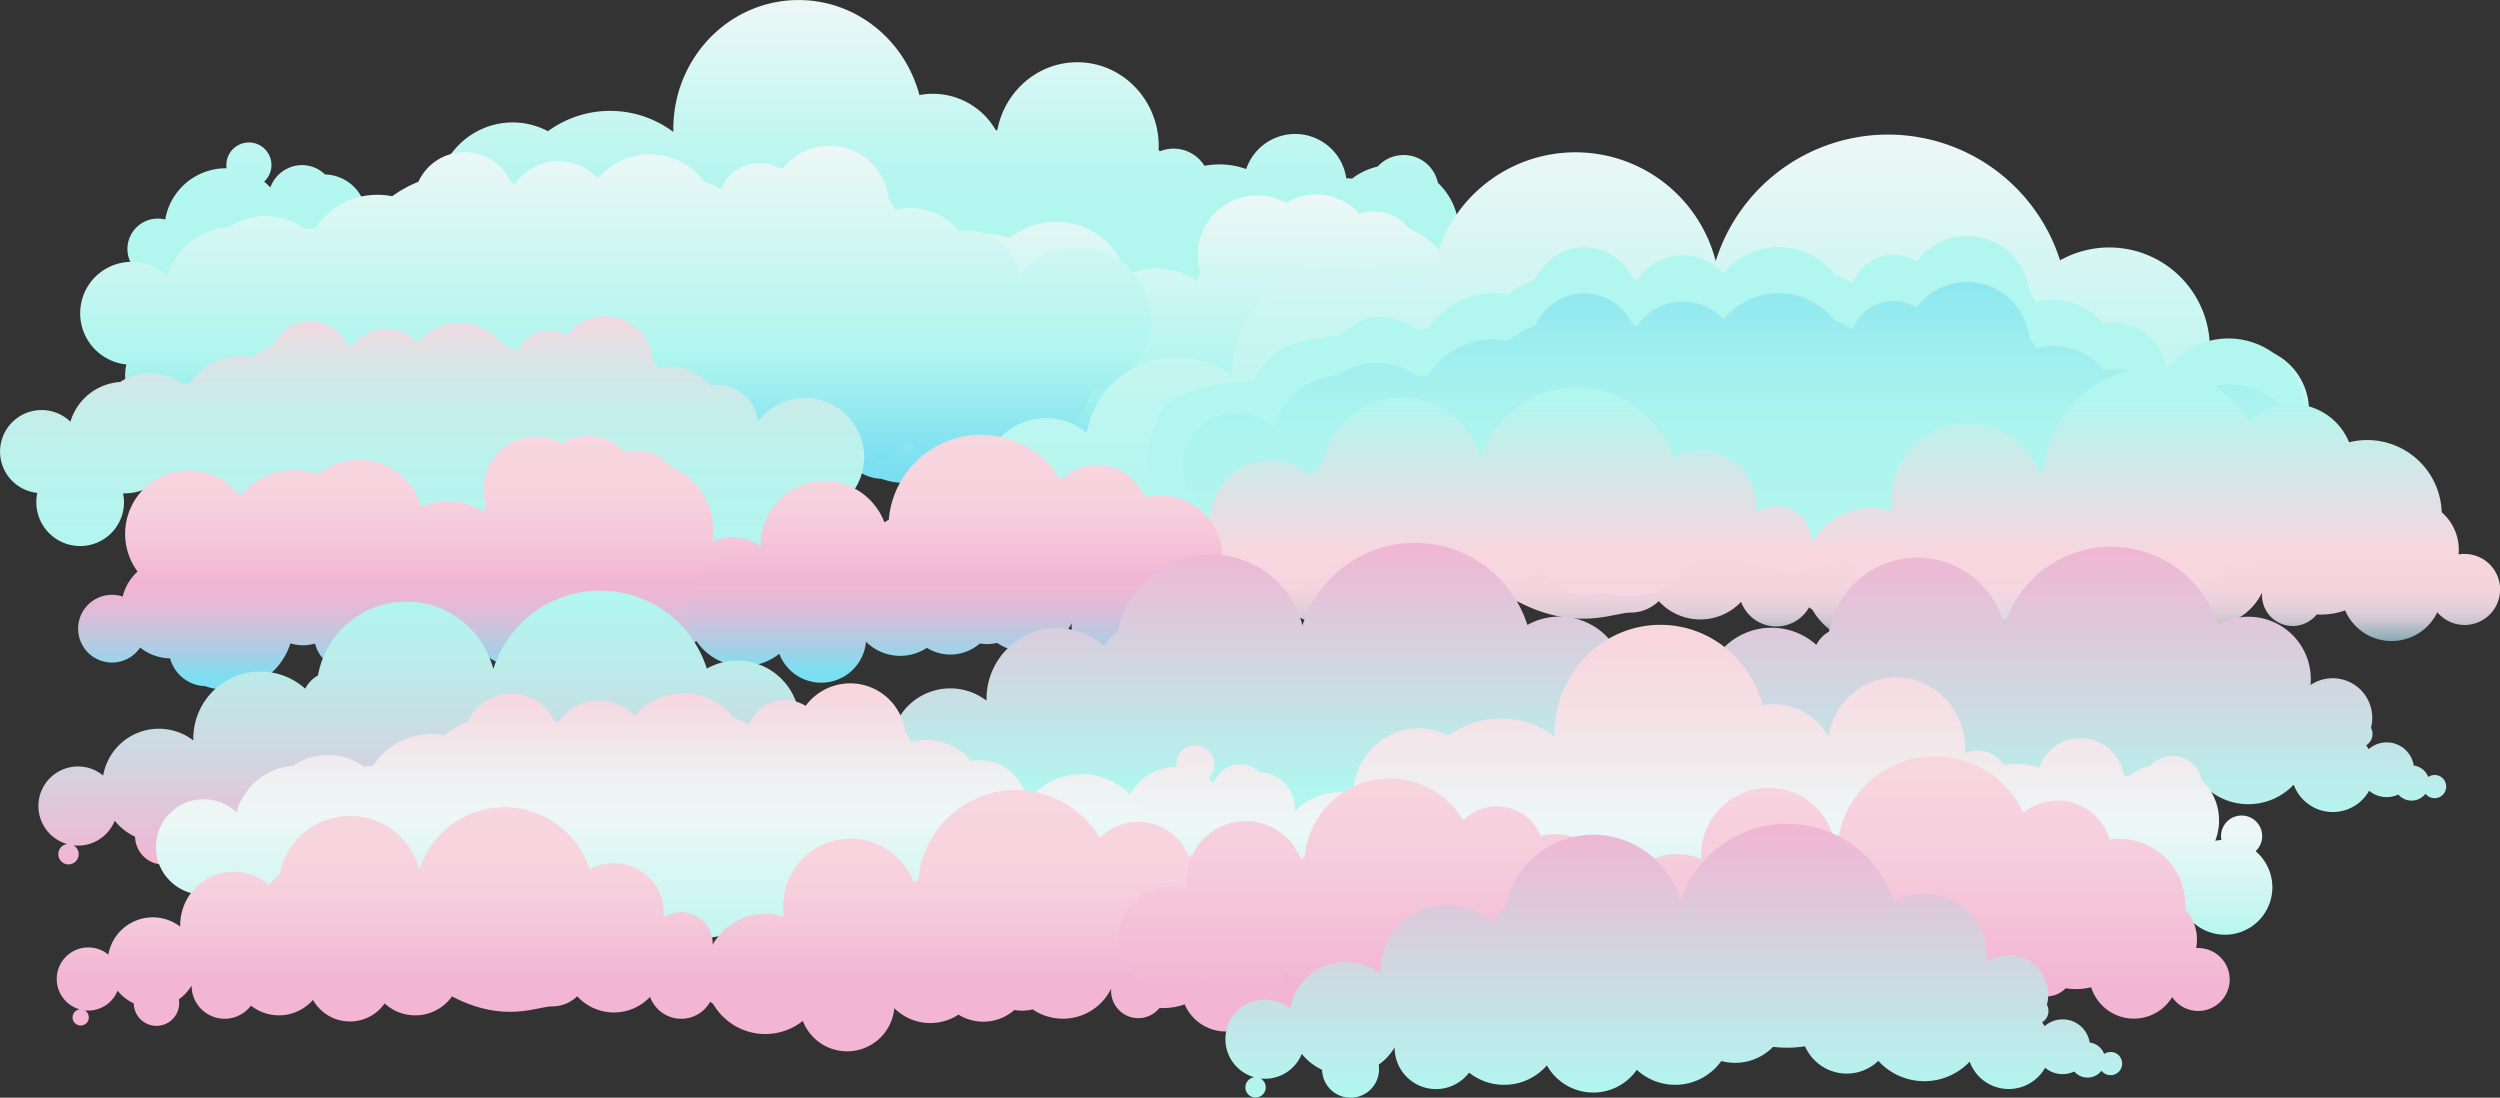 <svg xmlns="http://www.w3.org/2000/svg" xmlns:xlink="http://www.w3.org/1999/xlink" viewBox="0 0 2337.64 1026.35"><rect x="0" y="0" width="2337.64" height="1026.35" fill="#333333" stroke="none"/><defs><style>.cls-1{fill:url(#linear-gradient);}.cls-2{fill:url(#linear-gradient-2);}.cls-3{fill:url(#linear-gradient-3);}.cls-4{fill:url(#linear-gradient-4);}.cls-5{fill:#b1f6ef;}.cls-6{fill:url(#linear-gradient-5);}.cls-7{fill:url(#linear-gradient-6);}.cls-8{fill:url(#linear-gradient-7);}.cls-9{fill:url(#linear-gradient-8);}.cls-10{fill:url(#linear-gradient-9);}.cls-11{fill:url(#linear-gradient-10);}.cls-12{fill:url(#linear-gradient-11);}.cls-13{fill:url(#linear-gradient-12);}.cls-14{fill:url(#linear-gradient-13);}.cls-15{fill:url(#linear-gradient-14);}.cls-16{fill:url(#linear-gradient-15);}.cls-17{fill:url(#linear-gradient-16);}.cls-18{fill:url(#linear-gradient-17);}</style><linearGradient id="linear-gradient" x1="652.01" y1="181.75" x2="652.01" y2="541.15" gradientUnits="userSpaceOnUse"><stop offset="0" stop-color="#edf7f6"/><stop offset="0.5" stop-color="#b1f6ef"/></linearGradient><linearGradient id="linear-gradient-2" x1="1004.28" y1="363.54" x2="1004.28" y2="633.46" gradientUnits="userSpaceOnUse"><stop offset="0" stop-color="#edf7f6"/><stop offset="0.62" stop-color="#b1f6ef"/><stop offset="0.96" stop-color="#7adff1"/></linearGradient><linearGradient id="linear-gradient-3" x1="456.38" y1="318.19" x2="456.38" y2="626.94" xlink:href="#linear-gradient-2"/><linearGradient id="linear-gradient-4" x1="1475.52" y1="307.62" x2="1475.52" y2="720.59" gradientUnits="userSpaceOnUse"><stop offset="0" stop-color="#edf7f6"/><stop offset="0.05" stop-color="#e9f7f5"/><stop offset="0.42" stop-color="#caf6f2"/><stop offset="0.74" stop-color="#b8f6f0"/><stop offset="0.96" stop-color="#b1f6ef"/></linearGradient><linearGradient id="linear-gradient-5" x1="1511.58" y1="372.56" x2="1511.58" y2="694.56" gradientUnits="userSpaceOnUse"><stop offset="0.08" stop-color="#7adff1"/><stop offset="0.27" stop-color="#92e9f0"/><stop offset="0.48" stop-color="#a3f0ef"/><stop offset="0.7" stop-color="#aef5ef"/><stop offset="0.96" stop-color="#b1f6ef"/></linearGradient><linearGradient id="linear-gradient-6" x1="1550.33" y1="525.98" x2="1550.33" y2="802" gradientUnits="userSpaceOnUse"><stop offset="0.1" stop-color="#b1f6ef"/><stop offset="0.63" stop-color="#f7d6df"/><stop offset="0.74" stop-color="#f6d6df" stop-opacity="0.99"/><stop offset="0.79" stop-color="#f1d6e0" stop-opacity="0.97"/><stop offset="0.83" stop-color="#e8d7e1" stop-opacity="0.94"/><stop offset="0.86" stop-color="#dcd8e3" stop-opacity="0.89"/><stop offset="0.88" stop-color="#ccd9e5" stop-opacity="0.83"/><stop offset="0.91" stop-color="#b9dae8" stop-opacity="0.75"/><stop offset="0.93" stop-color="#a2dceb" stop-opacity="0.66"/><stop offset="0.95" stop-color="#88deef" stop-opacity="0.56"/><stop offset="0.96" stop-color="#7adff1" stop-opacity="0.5"/></linearGradient><linearGradient id="linear-gradient-7" x1="284.98" y1="477.66" x2="284.98" y2="876.76" gradientUnits="userSpaceOnUse"><stop offset="0" stop-color="#f7d6df"/><stop offset="0.03" stop-color="#ecdbe2"/><stop offset="0.12" stop-color="#d6e5e6"/><stop offset="0.22" stop-color="#c5edea"/><stop offset="0.34" stop-color="#baf2ed"/><stop offset="0.52" stop-color="#b3f5ef"/><stop offset="1" stop-color="#b1f6ef"/></linearGradient><linearGradient id="linear-gradient-8" x1="336.07" y1="589.18" x2="336.07" y2="826.7" gradientUnits="userSpaceOnUse"><stop offset="0" stop-color="#f7d6df"/><stop offset="0.22" stop-color="#f7d3de"/><stop offset="0.39" stop-color="#f5c9da"/><stop offset="0.54" stop-color="#f3b9d5"/><stop offset="0.57" stop-color="#f2b5d3"/><stop offset="0.63" stop-color="#ecb7d5"/><stop offset="0.71" stop-color="#d9bed9"/><stop offset="0.8" stop-color="#bcc8e1"/><stop offset="0.9" stop-color="#93d6eb"/><stop offset="0.96" stop-color="#7adff1"/></linearGradient><linearGradient id="linear-gradient-9" x1="796.36" y1="588.41" x2="796.36" y2="820" xlink:href="#linear-gradient-8"/><linearGradient id="linear-gradient-10" x1="336.12" y1="990.11" x2="336.12" y2="734" gradientUnits="userSpaceOnUse"><stop offset="0" stop-color="#f2b5d3"/><stop offset="0.4" stop-color="#d0d7e2"/><stop offset="0.76" stop-color="#b9eeeb"/><stop offset="0.98" stop-color="#b1f6ef"/></linearGradient><linearGradient id="linear-gradient-11" x1="1749.12" y1="693" x2="1749.12" y2="949.11" gradientUnits="userSpaceOnUse"><stop offset="0" stop-color="#f2b5d3"/><stop offset="1" stop-color="#b1f6ef"/></linearGradient><linearGradient id="linear-gradient-12" x1="1092.44" y1="689.37" x2="1092.44" y2="959.11" gradientUnits="userSpaceOnUse"><stop offset="0" stop-color="#f2b5d3"/><stop offset="0.29" stop-color="#dbccdd"/><stop offset="0.85" stop-color="#b1f6ef"/></linearGradient><linearGradient id="linear-gradient-13" x1="1454.08" y1="1070.03" x2="1454.08" y2="766" gradientUnits="userSpaceOnUse"><stop offset="0.02" stop-color="#b1f6ef"/><stop offset="0.14" stop-color="#c9f6f2"/><stop offset="0.3" stop-color="#e3f7f5"/><stop offset="0.39" stop-color="#edf7f6"/><stop offset="0.72" stop-color="#f4e1e6"/><stop offset="0.95" stop-color="#f7d6df"/></linearGradient><linearGradient id="linear-gradient-14" x1="491.22" y1="1105.8" x2="491.22" y2="820.77" gradientUnits="userSpaceOnUse"><stop offset="0.03" stop-color="#b1f6ef"/><stop offset="0.56" stop-color="#edf7f6"/><stop offset="0.7" stop-color="#eff0f1"/><stop offset="0.92" stop-color="#f5dbe3"/><stop offset="0.97" stop-color="#f7d6df"/></linearGradient><linearGradient id="linear-gradient-15" x1="525.52" y1="1164.84" x2="525.52" y2="920.51" gradientUnits="userSpaceOnUse"><stop offset="0.29" stop-color="#f2b5d3"/><stop offset="0.32" stop-color="#f2b8d4"/><stop offset="0.5" stop-color="#f5c9da"/><stop offset="0.7" stop-color="#f7d3de"/><stop offset="0.95" stop-color="#f7d6df"/></linearGradient><linearGradient id="linear-gradient-16" x1="1446.32" y1="1134.19" x2="1446.32" y2="888.95" gradientUnits="userSpaceOnUse"><stop offset="0.1" stop-color="#f2b5d3"/><stop offset="0.61" stop-color="#f6cddc"/><stop offset="0.93" stop-color="#f7d6df"/></linearGradient><linearGradient id="linear-gradient-17" x1="1446.12" y1="952" x2="1446.12" y2="1208.11" gradientUnits="userSpaceOnUse"><stop offset="0" stop-color="#f2b5d3"/><stop offset="0.98" stop-color="#b1f6ef"/></linearGradient></defs><title>daysky</title><g id="Layer_2" data-name="Layer 2"><path class="cls-1" d="M1285.51,431.94a22.75,22.75,0,1,0-37.85-12.41,52.39,52.39,0,0,0-6.81.93,62,62,0,0,0-15.37-67.72,32.76,32.76,0,0,0-56.35-15.25,61.71,61.71,0,0,0-23.92,11.28c-1.78-.19-3.59-.28-5.41-.31a48.33,48.33,0,0,0-93.6-8.65,74.34,74.34,0,0,0-39-3,34,34,0,0,0-41.69-13.58c-.38-.45-.77-.89-1.16-1.33.05-1.16.07-2.32.07-3.5,0-43.31-34.09-78.43-76.15-78.43-37,0-67.75,27.1-74.69,63.06l-1.26.87a67.86,67.86,0,0,0-71.66-33.26c-13.54-51.2-59-88.85-113-88.85-64.69,0-117.12,54-117.12,120.63,0,.91,0,1.81,0,2.72a98.41,98.41,0,0,0-117.22-.7,70.29,70.29,0,0,0-33-8.21c-39.18,0-71.06,32.1-72.27,72.15a69.13,69.13,0,0,0-64.68,20,39.17,39.17,0,0,0,.2-3.93,39.58,39.58,0,0,0-38.71-39.56,31,31,0,0,0-21.58-8.76,31.69,31.69,0,0,0-29.52,20.83,57.86,57.86,0,0,0-5.84-5.33A21.09,21.09,0,1,0,92.82,339.1l-.6,0A57.6,57.6,0,0,0,35.45,387a28.44,28.44,0,1,0,13.4,47.51,57.57,57.57,0,0,0,100.55-31,39.57,39.57,0,0,0,57.82,13,69.12,69.12,0,1,0,135.11,26.34A70.08,70.08,0,0,0,373.24,444l.81.52a98.42,98.42,0,0,0,175.54-52.24q3.55,3.28,7.36,6.26A45.66,45.66,0,0,0,554.26,414c0,24.63,19.39,44.6,43.31,44.6,21.15,0,38.75-15.63,42.54-36.28a113.61,113.61,0,0,0,27.66-6.58c0,.46,0,.91,0,1.37,0,39.92,31.42,72.28,70.18,72.28A68.63,68.63,0,0,0,782.46,473c21.2,31,56.2,51.24,95.81,51.24,38.9,0,73.37-19.54,94.67-49.61a74.55,74.55,0,0,0,65.23,15.76A53.49,53.49,0,1,0,1143,472.84a59.12,59.12,0,0,0,33.33-13.18q2.88.31,5.84.34a40.8,40.8,0,0,0-1.83,12.13c0,.77,0,1.53.07,2.29a11.44,11.44,0,0,0-7.8,10.94,11.29,11.29,0,0,0,11.12,11.46,10.79,10.79,0,0,0,4.29-.88,38.22,38.22,0,0,0,29.73,15.92,52.39,52.39,0,0,0,67.77-79.92Z" transform="translate(119.05 -181.75)"/><path class="cls-2" d="M1386.94,467.41a51.5,51.5,0,0,0-44.38,25.36c-1.35-.1-2.72-.17-4.1-.17a53,53,0,0,0-26.11,6.84,53.91,53.91,0,0,0-68.37-23.7,73.9,73.9,0,0,0-45-79.88,41.71,41.71,0,0,0-46.87-14,53.55,53.55,0,0,0-68.44-10.3,55.61,55.61,0,0,0-80.13,65.53,53.15,53.15,0,0,0-3.15,7.72,64.8,64.8,0,0,0-66-5.49A68.34,68.34,0,0,0,825,404.75,72.93,72.93,0,0,0,741.87,428,67.43,67.43,0,1,0,633.22,507.9a52.92,52.92,0,0,0-15.78,26.53A36,36,0,1,0,636,588.58,52.75,52.75,0,0,0,667.83,600a40,40,0,0,0,37.28,29.49,70.65,70.65,0,0,0,90.61-45.46,45.75,45.75,0,0,0,26.22.2,35.64,35.64,0,0,0,65.18,10.21,57.24,57.24,0,0,0,109.23-6.69,43.69,43.69,0,0,0,57.73,14.64,72.65,72.65,0,0,0,110.55-22.36,62.56,62.56,0,0,0,74.95-7.31A53.9,53.9,0,0,0,1292,572a53.26,53.26,0,0,0,93.7-1.53c.41,0,.81,0,1.22,0a51.52,51.52,0,0,0,0-103Z" transform="translate(119.05 -181.75)"/><path class="cls-3" d="M956.81,481a68.42,68.42,0,0,0-122.9-41.39,47.8,47.8,0,0,0-47.48-42.33,48.48,48.48,0,0,0-8.13.7,58.82,58.82,0,0,0-60.5-19.91,44.39,44.39,0,0,0-5.64-9.84,55.76,55.76,0,0,0-99.92-28A39.24,39.24,0,0,0,555,358.6,112.9,112.9,0,0,0,539,351.05a63.47,63.47,0,0,0-99.09-2.31,49.13,49.13,0,0,0-77.16,5.06c-1.34-.61-2.7-1.2-4.07-1.76a47.51,47.51,0,0,0-86.52-.31,114.73,114.73,0,0,0-24.52,13.54,70.28,70.28,0,0,0-13.86-1.38,69.34,69.34,0,0,0-58.2,31.59c-.66,0-1.31-.05-2-.05a66.36,66.36,0,0,0-7.09.38,62.26,62.26,0,0,0-71.33-1.76,64.63,64.63,0,0,0-57.74,46A48.11,48.11,0,1,0-.91,522.55a50.74,50.74,0,1,0,99.3.53l1,0A64.27,64.27,0,0,0,132,514.29a66.67,66.67,0,0,0,65.82,10.09,43.9,43.9,0,0,0,76.49,41.72l1,.4a42.61,42.61,0,0,0,53.26,23.89,68.42,68.42,0,0,0,89.67-43,40,40,0,0,0,25.24,12.53A114.26,114.26,0,0,0,486.92,573a52.9,52.9,0,0,0,23-.1,114.32,114.32,0,0,0,39.72-11.66,115.05,115.05,0,0,0,182.55,32,68.31,68.31,0,0,0,113.79,6,67.49,67.49,0,0,0,54.75-50.93A68.44,68.44,0,0,0,956.81,481Z" transform="translate(119.05 -181.75)"/><path class="cls-4" d="M2149.71,661.43a17.47,17.47,0,0,0-25.17-6.83c-.1.06-.18.13-.28.2a26.47,26.47,0,0,0-21.78-17.28,41.23,41.23,0,0,0-67.9-24.74,64.36,64.36,0,0,0-3.88-5.8,19.88,19.88,0,0,0,7.31-26.4,59.64,59.64,0,0,0-91.14-64.52q.42-4.39.42-8.89a94.05,94.05,0,0,0-140.06-82,168.87,168.87,0,0,0-322,.7,135.37,135.37,0,0,0-264.34,9.64,47,47,0,0,0-19.2,20A101.14,101.14,0,0,0,1033,530.8v0a1.31,1.31,0,0,1-2.07,1.08,85.34,85.34,0,0,0-133.82,54.52,59.64,59.64,0,1,0-54.22,103.36,15.35,15.35,0,1,0,9.48,1.87,60.44,60.44,0,0,0,6.76.39,59.64,59.64,0,0,0,55.39-37.54,85.65,85.65,0,0,0,30.68,24.1,42.92,42.92,0,0,0,85.83-.94,43.79,43.79,0,0,0-.54-6.82,85.68,85.68,0,0,0,24.08-26.13c0,.18,0,.36,0,.54a62.39,62.39,0,0,0,112.21,37.55,85.31,85.31,0,0,0,117.35-10.94,80.08,80.08,0,0,0,135.56,6.74,85.32,85.32,0,0,0,127.41-13.28,79.95,79.95,0,0,0,78.08-21.39,170,170,0,0,0,48.22-.85,68.57,68.57,0,0,0,110.44,22,94,94,0,0,0,137.75,1.18,62.78,62.78,0,0,0,113.72,9.18,41.23,41.23,0,0,0,44,5.65,26.49,26.49,0,0,0,41.05-1.11,17.47,17.47,0,0,0,29.37-18.58Z" transform="translate(119.05 -181.75)"/><path class="cls-5" d="M2036.34,566.32a71.75,71.75,0,0,0-129.35-39,50.14,50.14,0,0,0-50.36-43.76,50.83,50.83,0,0,0-8.52.85,61.68,61.68,0,0,0-63.71-20.08,46.57,46.57,0,0,0-6.05-10.24,58.48,58.48,0,0,0-105.16-28,41.16,41.16,0,0,0-59.81,20,120.79,120.79,0,0,0-16.82-7.71,66.57,66.57,0,0,0-104-1.09,51.54,51.54,0,0,0-80.85,6.34q-2.13-.93-4.29-1.79a49.83,49.83,0,0,0-90.74.83,120.8,120.8,0,0,0-25.53,14.53,73.55,73.55,0,0,0-14.55-1.27A72.75,72.75,0,0,0,1216,489.8c-.69,0-1.37,0-2.06,0a69.87,69.87,0,0,0-7.43.49A65,65,0,0,0,1167.66,478c-13.34.17-23.94,10.67-34.19,17.67-13.57,1-29.36,2.75-46.8,9.17-20.5,7.55-33.69,33-33.94,33-26.21,1.38-78,7-88.08,31.2-13.77,33-19.6,72,6.42,74.31-.74,3.65,47.66,12.65,47.71,16.52.38,30.21,38.66,31,69.16,29.21a53.25,53.25,0,0,0,48.82-64.5c.36,0,.72,0,1.07,0a67.42,67.42,0,0,0,34-9.68,70,70,0,0,0,69.16,9.7,46,46,0,0,0,80.58,43l1.3.14a44.69,44.69,0,0,0,56.18,24.34,71.76,71.76,0,0,0,93.46-46.33,41.86,41.86,0,0,0,26.63,12.81,120,120,0,0,0,45.7,13.19,55.73,55.73,0,0,0,24.17-.42,119.93,119.93,0,0,0,41.49-12.76,120.67,120.67,0,0,0,191.87,31.14,71.64,71.64,0,0,0,119.41,4.74,70.77,70.77,0,0,0,56.73-54.15A71.77,71.77,0,0,0,2036.34,566.32Z" transform="translate(119.05 -181.75)"/><path class="cls-6" d="M2036.34,609.44a71.75,71.75,0,0,0-129.35-39,50.13,50.13,0,0,0-58.88-42.91,61.61,61.61,0,0,0-63.71-20.07,46.64,46.64,0,0,0-6.05-10.25,58.48,58.48,0,0,0-105.16-28,41.18,41.18,0,0,0-59.81,20,118.52,118.52,0,0,0-16.82-7.71,66.58,66.58,0,0,0-104-1.1,51.54,51.54,0,0,0-80.85,6.34c-1.42-.62-2.85-1.21-4.29-1.79a49.83,49.83,0,0,0-90.74.83,120.4,120.4,0,0,0-25.53,14.54A72.88,72.88,0,0,0,1216,532.92c-.69,0-1.37,0-2.06,0a69.87,69.87,0,0,0-7.43.49,65.31,65.31,0,0,0-74.83-.88,67.77,67.77,0,0,0-59.93,49,50.46,50.46,0,1,0-39.16,87,53.21,53.21,0,1,0,104.14-.77c.36,0,.72,0,1.07,0a67.32,67.32,0,0,0,34-9.68,70,70,0,0,0,69.16,9.7,46,46,0,0,0,80.58,43l1.3.14a44.69,44.69,0,0,0,56.18,24.34,71.73,71.73,0,0,0,93.46-46.33,41.86,41.86,0,0,0,26.63,12.81,119.82,119.82,0,0,0,45.7,13.19,55.73,55.73,0,0,0,24.17-.42,119.93,119.93,0,0,0,41.49-12.76,120.67,120.67,0,0,0,191.87,31.15,71.65,71.65,0,0,0,119.41,4.73,70.77,70.77,0,0,0,56.73-54.15A71.77,71.77,0,0,0,2036.34,609.44Z" transform="translate(119.05 -181.75)"/><path class="cls-7" d="M2185.37,699.68a33.28,33.28,0,0,0-5.5.46c.13-1.43.21-2.87.21-4.34a46.45,46.45,0,0,0-16-35.08,69.69,69.69,0,0,0-86.6-65.41A57.23,57.23,0,0,0,1984,576.43a103.26,103.26,0,0,0-191.63,44.17,51.31,51.31,0,0,0-4.87,2.86,71.25,71.25,0,0,0-137.1,36.11A63.63,63.63,0,0,0,1575,689.26c0-.37,0-.73,0-1.11a33.32,33.32,0,0,0-52-27.58c.15-1.63.23-3.29.23-5A52.55,52.55,0,0,0,1445,609.78a94.34,94.34,0,0,0-179.87.39,75.62,75.62,0,0,0-147.67,5.39,26.33,26.33,0,0,0-10.73,11.19,56.51,56.51,0,0,0-94.25,42c0,.5,0,1,0,1.5a47.67,47.67,0,0,0-75.93,29.58,33.31,33.31,0,1,0-30.29,57.74,8.58,8.58,0,1,0,5.3,1,33.25,33.25,0,0,0,34.72-20.76,47.79,47.79,0,0,0,17.14,13.47,24,24,0,1,0,47.64-4.34,47.92,47.92,0,0,0,13.46-14.6c0,.11,0,.2,0,.31a34.85,34.85,0,0,0,62.68,21,47.68,47.68,0,0,0,65.56-6.12,44.74,44.74,0,0,0,75.73,3.77A47.67,47.67,0,0,0,1299.7,744c54.88,28.83,90,10.59,105.69,10.59A38.17,38.17,0,0,0,1432,743.84a52.52,52.52,0,0,0,77,.65,35.07,35.07,0,0,0,63.53,5.13,23.53,23.53,0,0,0,3.07,2.16,63.61,63.61,0,0,0,94.78,18.1,50.09,50.09,0,0,0,96.64-13.43,54,54,0,0,0,67.83,6.84,49.81,49.81,0,0,0,59.08-4.89,46.2,46.2,0,0,0,19.18-.67,56.82,56.82,0,0,0,83.06-21.93c-.07.82-.11,1.66-.11,2.51a28.72,28.72,0,0,0,51.14,18c1.28.07,2.56.12,3.85.12a67.23,67.23,0,0,0,22.71-3.94,47.34,47.34,0,0,0,86.22,1.74,33.21,33.21,0,1,0,25.49-54.5Z" transform="translate(119.05 -181.75)"/></g><g id="Layer_3" data-name="Layer 3"><path class="cls-8" d="M689,609.13a55.23,55.23,0,0,0-99.22-33.41,38.54,38.54,0,0,0-44.9-33.61A47.44,47.44,0,0,0,496.05,526a35.68,35.68,0,0,0-4.56-7.94,45,45,0,0,0-80.67-22.6,31.7,31.7,0,0,0-46.23,14.8,93,93,0,0,0-12.87-6.1,51.26,51.26,0,0,0-80-1.87,39.68,39.68,0,0,0-62.3,4.09c-1.08-.49-2.18-1-3.28-1.42a38.36,38.36,0,0,0-69.85-.25,92.4,92.4,0,0,0-19.8,10.94A56.11,56.11,0,0,0,58.3,540.06c-.53,0-1.06,0-1.59,0a53.93,53.93,0,0,0-5.72.31A50.28,50.28,0,0,0-6.6,538.91a52.19,52.19,0,0,0-46.62,37.17,38.7,38.7,0,0,0-27-10.91A38.85,38.85,0,0,0-119,604a38.87,38.87,0,0,0,34.84,38.65,40.64,40.64,0,0,0-.93,8.68,41,41,0,0,0,41,41,41,41,0,0,0,41-41A41.44,41.44,0,0,0-4,643.09l.82,0A51.86,51.86,0,0,0,23.07,636a53.84,53.84,0,0,0,53.15,8.14A35.45,35.45,0,0,0,138,677.82l.85.32a34.44,34.44,0,0,0,43,19.29,55.25,55.25,0,0,0,72.4-34.75,32.19,32.19,0,0,0,20.37,10.12,92.24,92.24,0,0,0,35.05,10.6,42.56,42.56,0,0,0,18.61-.08,92.18,92.18,0,0,0,32.06-9.42A92.89,92.89,0,0,0,507.7,699.76a55.15,55.15,0,0,0,91.86,4.82,54.5,54.5,0,0,0,44.21-41.12A55.25,55.25,0,0,0,689,609.13Z" transform="translate(119.05 -181.75)"/><path class="cls-9" d="M672.8,680.59a45.3,45.3,0,0,0-39,22.31c-1.2-.09-2.4-.15-3.62-.15a46.59,46.59,0,0,0-23,6A47.44,47.44,0,0,0,547,687.91a66.39,66.39,0,0,0,.79-10.14,65,65,0,0,0-40.37-60.15,36.67,36.67,0,0,0-41.25-12.34A47.09,47.09,0,0,0,406,596.22a48.92,48.92,0,0,0-70.51,57.65,46.36,46.36,0,0,0-2.77,6.8,57,57,0,0,0-58.06-4.83,60.13,60.13,0,0,0-96.31-30.39,64.18,64.18,0,0,0-73.14,20.47,59.33,59.33,0,1,0-95.6,70.29A46.54,46.54,0,0,0-4.33,739.56a31.57,31.57,0,0,0-10-1.62A31.66,31.66,0,0,0-46,769.6a31.66,31.66,0,0,0,31.66,31.66,31.65,31.65,0,0,0,26.32-14,46.36,46.36,0,0,0,28,10.08,35.19,35.19,0,0,0,32.8,26,62.17,62.17,0,0,0,79.74-40,40.24,40.24,0,0,0,23.07.18,31.36,31.36,0,0,0,57.35,9,50.38,50.38,0,0,0,96.13-5.88,38.45,38.45,0,0,0,50.79,12.88,63.92,63.92,0,0,0,97.28-19.68,55,55,0,0,0,65.95-6.43,47.45,47.45,0,0,0,46.15-.71,46.87,46.87,0,0,0,82.45-1.35l1.08,0a45.34,45.34,0,1,0,0-90.67Z" transform="translate(119.05 -181.75)"/><path class="cls-10" d="M1041.82,734.15a27.09,27.09,0,0,0-4.62.39c.11-1.2.18-2.41.18-3.64A39,39,0,0,0,1024,701.47a58.49,58.49,0,0,0-72.66-54.89,48,48,0,0,0-78.51-15.84A86.63,86.63,0,0,0,712,667.8a41.68,41.68,0,0,0-4.09,2.4,59.78,59.78,0,0,0-115,30.3,53.39,53.39,0,1,0,16.72,92.55,42,42,0,0,0,81.09-11.27,45.25,45.25,0,0,0,56.91,5.74,41.79,41.79,0,0,0,49.57-4.1,38.69,38.69,0,0,0,6.68.58,39.36,39.36,0,0,0,9.41-1.14A47.69,47.69,0,0,0,883,764.45c-.06.7-.09,1.4-.09,2.11a24.1,24.1,0,0,0,42.91,15.06c1.07.06,2.14.1,3.23.1a56.16,56.16,0,0,0,19.05-3.31,39.71,39.71,0,0,0,72.34,1.47,27.87,27.87,0,1,0,21.39-45.73Z" transform="translate(119.05 -181.75)"/><path class="cls-11" d="M753.6,952.34a10.83,10.83,0,0,0-15-3.16l-.17.13a15.9,15.9,0,0,0-1.68-3.38,16.4,16.4,0,0,0-11.83-7.34,25.56,25.56,0,0,0-42.1-15.34,38.26,38.26,0,0,0-2.41-3.6A12.3,12.3,0,0,0,685,903.28a37,37,0,0,0-56.52-40c.17-1.82.26-3.66.26-5.51a58.32,58.32,0,0,0-86.86-50.87,104.73,104.73,0,0,0-199.68.43,83.94,83.94,0,0,0-163.92,6,29.19,29.19,0,0,0-11.91,12.42A62.73,62.73,0,0,0,61.69,872.41c0,.55,0,1.1,0,1.65a52.92,52.92,0,0,0-84.29,32.85,36.83,36.83,0,0,0-23.55-8.47,37,37,0,0,0-37,37A37,37,0,0,0-56.21,971a9.51,9.51,0,0,0-8.32,9.43A9.52,9.52,0,0,0-55,990a9.52,9.52,0,0,0,9.52-9.52,9.51,9.51,0,0,0-4.84-8.28,36.43,36.43,0,0,0,4.2.25,37,37,0,0,0,34.35-23.28,53.08,53.08,0,0,0,19,14.94,26.62,26.62,0,1,0,52.89-4.81,53.05,53.05,0,0,0,14.94-16.2c0,.11,0,.22,0,.33a38.69,38.69,0,0,0,69.59,23.29,52.9,52.9,0,0,0,72.77-6.79,49.67,49.67,0,0,0,84.07,4.19,52.93,52.93,0,0,0,79-8.24,49.58,49.58,0,0,0,48.42-13.27,105.64,105.64,0,0,0,29.91-.52,42.53,42.53,0,0,0,68.48,13.65,58.32,58.32,0,0,0,85.43.73,38.93,38.93,0,0,0,70.52,5.7,25.56,25.56,0,0,0,27.28,3.5,16.43,16.43,0,0,0,25.46-.69,10.83,10.83,0,0,0,17.59-12.6Z" transform="translate(119.05 -181.75)"/><path class="cls-12" d="M2166.6,911.34a10.83,10.83,0,0,0-15-3.16l-.17.13a15.9,15.9,0,0,0-1.68-3.38,16.4,16.4,0,0,0-11.83-7.34,25.56,25.56,0,0,0-42.1-15.34,38.26,38.26,0,0,0-2.41-3.6,12.3,12.3,0,0,0,4.53-16.37,37,37,0,0,0-56.52-40c.17-1.82.26-3.66.26-5.51a58.32,58.32,0,0,0-86.86-50.87,104.73,104.73,0,0,0-199.68.43,83.94,83.94,0,0,0-163.92,6,29.19,29.19,0,0,0-11.91,12.42,62.73,62.73,0,0,0-104.63,46.69c0,.55,0,1.1,0,1.65a52.92,52.92,0,0,0-84.29,32.85,37,37,0,1,0-33.63,64.1,9.51,9.51,0,1,0,5.88,1.15,36.43,36.43,0,0,0,4.2.25,37,37,0,0,0,34.35-23.28,53.08,53.08,0,0,0,19,14.94,26.62,26.62,0,1,0,52.89-4.81,53.05,53.05,0,0,0,14.94-16.2c0,.11,0,.22,0,.33a38.69,38.69,0,0,0,69.59,23.29,52.9,52.9,0,0,0,72.77-6.79,49.67,49.67,0,0,0,84.07,4.19,52.93,52.93,0,0,0,79-8.24,49.58,49.58,0,0,0,48.42-13.27,105.43,105.43,0,0,0,13.13.82c5.71,0,38.32,24.2,55.78,24.2a42.37,42.37,0,0,0,29.48-11.89,58.32,58.32,0,0,0,85.43.73,38.93,38.93,0,0,0,70.52,5.7,25.56,25.56,0,0,0,27.28,3.5,16.43,16.43,0,0,0,25.46-.69,10.83,10.83,0,0,0,17.59-12.6Z" transform="translate(119.05 -181.75)"/><path class="cls-13" d="M1532.15,919.33a11.41,11.41,0,0,0-15.79-3.33l-.18.13A17.29,17.29,0,0,0,1502,904.85a26.93,26.93,0,0,0-44.35-16.16,42.33,42.33,0,0,0-2.53-3.79,13,13,0,0,0,6.3-11.13,12.84,12.84,0,0,0-1.53-6.11,39,39,0,0,0-59.53-42.15c.18-1.91.28-3.84.28-5.8a61.44,61.44,0,0,0-91.49-53.58,110.31,110.31,0,0,0-210.31.46,88.41,88.41,0,0,0-172.65,6.3A30.73,30.73,0,0,0,913.6,786a66.07,66.07,0,0,0-110.2,49.17c0,.58,0,1.17,0,1.75a55.73,55.73,0,0,0-88.78,34.59A39,39,0,1,0,679.23,939a10,10,0,1,0,6.19,1.22,40.2,40.2,0,0,0,4.42.26A39,39,0,0,0,726,915.94a55.85,55.85,0,0,0,20,15.75,28,28,0,0,0,56.06-.62,28.33,28.33,0,0,0-.35-4.45,56,56,0,0,0,15.73-17.07c0,.12,0,.23,0,.35a40.75,40.75,0,0,0,73.29,24.53,55.72,55.72,0,0,0,76.65-7.15,52.31,52.31,0,0,0,88.55,4.41,55.73,55.73,0,0,0,83.22-8.68,52.16,52.16,0,0,0,51-14,111.52,111.52,0,0,0,31.5-.55,44.8,44.8,0,0,0,72.13,14.38,61.42,61.42,0,0,0,90,.77,41,41,0,0,0,74.28,6,26.92,26.92,0,0,0,28.74,3.69,17.31,17.31,0,0,0,26.81-.73,11.41,11.41,0,0,0,18.53-13.27Z" transform="translate(119.05 -181.75)"/><path class="cls-14" d="M1413,1030c-20.23,0-84.93-9.82-128.5-9.82a83.1,83.1,0,0,1-65.56-31.92l-.68-.44a59.55,59.55,0,0,1-26.15-1,58.47,58.47,0,1,1-114.3-22.28,33.48,33.48,0,0,1-48.91-11,48.71,48.71,0,0,1-85.06,26.26,24.06,24.06,0,1,1-17.16-40.91,24.37,24.37,0,0,1,5.83.71,48.72,48.72,0,0,1,48-40.56l.51,0a17.83,17.83,0,1,1,29.76,10.54,49,49,0,0,1,4.94,4.5,26.83,26.83,0,0,1,25-17.62,26.3,26.3,0,0,1,18.26,7.41,33.54,33.54,0,0,1,32.58,36.8,58.28,58.28,0,0,1,42.38-18.21,58.88,58.88,0,0,1,12.33,1.31c1-33.88,28-61,61.14-61a59.45,59.45,0,0,1,27.91,6.94,83.27,83.27,0,0,1,99.17.59c0-.76,0-1.53,0-2.3,0-56.35,44.36-102,99.08-102,45.68,0,84.13,31.85,95.59,75.16a58,58,0,0,1,10.62-1,57.44,57.44,0,0,1,50,29.14l1.07-.74c5.87-30.42,31.92-53.35,63.18-53.35,35.58,0,64.42,29.71,64.42,66.36,0,1,0,2-.06,2.95l1,1.12a28.82,28.82,0,0,1,35.27,11.5,62.85,62.85,0,0,1,33,2.57,40.88,40.88,0,0,1,79.18,7.32c1.54,0,3.07.1,4.57.26a52.29,52.29,0,0,1,20.24-9.54,27.7,27.7,0,0,1,47.67,12.89,52.47,52.47,0,0,1,13,57.29,45.35,45.35,0,0,1,5.76-.78,19.24,19.24,0,1,1,32,10.5,44.32,44.32,0,0,1-57.33,67.61,32.35,32.35,0,0,1-25.15-13.48,9.12,9.12,0,0,1-3.62.75,9.56,9.56,0,0,1-9.42-9.69,9.69,9.69,0,0,1,6.6-9.26c0-.64-.06-1.29-.06-1.94a34.71,34.71,0,0,1,1.55-10.26c-1.66,0-3.31-.11-4.93-.28a50.11,50.11,0,0,1-28.2,11.14,45.25,45.25,0,1,1-88.68,14.83,63,63,0,0,1-55.18-13.33c-18,25.44-47.17,42-80.08,42-33.51,0-63.12-17.13-81-43.35a58.06,58.06,0,0,1-37.69,13.9l-118.72-26" transform="translate(119.05 -181.75)"/><path class="cls-15" d="M955.8,968.39a63.52,63.52,0,0,0-114.58-37,44.32,44.32,0,0,0-52.11-38,54.59,54.59,0,0,0-56.39-17.77,41.91,41.91,0,0,0-5.36-9.07,51.77,51.77,0,0,0-93.09-24.79,36.44,36.44,0,0,0-52.94,17.69,106.08,106.08,0,0,0-14.88-6.83,58.94,58.94,0,0,0-92-1,45.62,45.62,0,0,0-71.56,5.62c-1.26-.55-2.53-1.08-3.8-1.58a44.1,44.1,0,0,0-80.32.73,106.67,106.67,0,0,0-22.6,12.86,64.54,64.54,0,0,0-66.54,28.9c-.61,0-1.21,0-1.83,0a61.94,61.94,0,0,0-6.57.44,57.81,57.81,0,0,0-66.23-.79,60,60,0,0,0-53,43.43,44.66,44.66,0,1,0-34.67,77,47.78,47.78,0,0,0-.94,10,47.1,47.1,0,1,0,94.2-1.2,47.71,47.71,0,0,0-1.07-9.48l.94,0a59.75,59.75,0,0,0,30.13-8.57,61.93,61.93,0,0,0,61.22,8.58,40.76,40.76,0,0,0,71.5,37.82l1,.36a39.58,39.58,0,0,0,49.72,21.55,63.53,63.53,0,0,0,82.73-41,37.12,37.12,0,0,0,23.58,11.33,106,106,0,0,0,40.45,11.68,49.15,49.15,0,0,0,10.5,1,50,50,0,0,0,10.89-1.36,106.17,106.17,0,0,0,36.73-11.3,106.82,106.82,0,0,0,169.84,27.57,63.41,63.41,0,0,0,105.69,4.19,62.63,62.63,0,0,0,50.22-47.93A63.53,63.53,0,0,0,955.8,968.39Z" transform="translate(119.05 -181.75)"/><path class="cls-16" d="M1087.64,1074.26a30.1,30.1,0,0,0-4.87.41c.12-1.26.19-2.54.19-3.84a41.12,41.12,0,0,0-14.12-31,61.7,61.7,0,0,0-76.67-57.9,50.65,50.65,0,0,0-82.82-16.71,91.4,91.4,0,0,0-169.62,39.1,44.25,44.25,0,0,0-4.32,2.52,63.07,63.07,0,0,0-121.35,32,56.34,56.34,0,0,0-66.7,26.28c0-.33,0-.65,0-1a29.48,29.48,0,0,0-46-24.41c.14-1.45.21-2.92.21-4.4a46.52,46.52,0,0,0-69.26-40.56A83.5,83.5,0,0,0,273.1,995a66.94,66.94,0,0,0-130.72,4.77,23.31,23.31,0,0,0-9.49,9.9,50,50,0,0,0-83.42,37.22c0,.45,0,.89,0,1.33a42.19,42.19,0,0,0-67.21,26.18,29.4,29.4,0,0,0-18.78-6.75A29.49,29.49,0,0,0-66,1097.18a29.49,29.49,0,0,0,21.46,28.37,7.6,7.6,0,0,0-6.64,7.53,7.59,7.59,0,0,0,7.59,7.59,7.59,7.59,0,0,0,7.59-7.59,7.57,7.57,0,0,0-3.85-6.6,30.58,30.58,0,0,0,3.34.19,29.49,29.49,0,0,0,27.39-18.56A42.46,42.46,0,0,0,6.05,1120a21.22,21.22,0,0,0,42.44-.47,20.8,20.8,0,0,0-.27-3.37,42.38,42.38,0,0,0,11.91-12.92v.26a30.85,30.85,0,0,0,55.48,18.57,42.18,42.18,0,0,0,58-5.41,39.6,39.6,0,0,0,67,3.34,42.2,42.2,0,0,0,63-6.57c48.58,25.52,79.64,9.37,93.55,9.37a33.79,33.79,0,0,0,23.51-9.48,46.49,46.49,0,0,0,68.12.58,31,31,0,0,0,56.23,4.54,20.37,20.37,0,0,0,2.71,1.91,56.29,56.29,0,0,0,83.9,16,44.34,44.34,0,0,0,85.55-11.88,47.76,47.76,0,0,0,60,6,44.11,44.11,0,0,0,52.29-4.32,41.22,41.22,0,0,0,17-.6,50.3,50.3,0,0,0,73.52-19.42c-.06.74-.1,1.48-.1,2.22a25.43,25.43,0,0,0,45.27,15.9c1.13.06,2.26.1,3.41.1a59.25,59.25,0,0,0,20.1-3.49,41.9,41.9,0,0,0,76.32,1.55,29.4,29.4,0,1,0,22.56-48.25Z" transform="translate(119.05 -181.75)"/><path class="cls-17" d="M1939.34,1068.36a29.69,29.69,0,0,0-4.89-.09c.24-1.25.45-2.51.58-3.8a41.11,41.11,0,0,0-10.92-32.32,61.69,61.69,0,0,0-70.41-65.35,50.66,50.66,0,0,0-80.71-25,91.41,91.41,0,0,0-172.71,21.75,44.44,44.44,0,0,0-4.55,2.08,63.07,63.07,0,0,0-124,19.53,56.32,56.32,0,0,0-76.86,35.91,36.64,36.64,0,0,0-6.28-7.16,53.89,53.89,0,0,0-67-50.58,44.26,44.26,0,0,0-72.36-14.61,79.86,79.86,0,0,0-148.2,34.16,40.4,40.4,0,0,0-3.77,2.21,55.11,55.11,0,0,0-106,27.93,49.22,49.22,0,1,0,15.41,85.31,38.75,38.75,0,0,0,74.75-10.38,41.72,41.72,0,0,0,52.45,5.29,38.56,38.56,0,0,0,45.69-3.78,36.75,36.75,0,0,0,6.16.53,36,36,0,0,0,8.68-1.06,43.94,43.94,0,0,0,64.23-17c-.05.64-.09,1.29-.09,1.94a22.22,22.22,0,0,0,39.56,13.89c1,0,2,.09,3,.09a51.8,51.8,0,0,0,17.56-3.05,36.61,36.61,0,0,0,66.68,1.35,25.68,25.68,0,0,0,38.61,1,56.32,56.32,0,0,0,55.49-3.06,44.35,44.35,0,0,0,86.32-3.17,47.78,47.78,0,0,0,59.12,12.1,44.11,44.11,0,0,0,52.46,1,40.65,40.65,0,0,0,7,1.32,41.15,41.15,0,0,0,10-.2,50.29,50.29,0,0,0,75.11-11.88c-.14.73-.25,1.46-.33,2.2a25.43,25.43,0,0,0,43.44,20.39c1.11.18,2.24.33,3.38.45a59.41,59.41,0,0,0,20.35-1.44,41.9,41.9,0,0,0,75.77,9.26,29.4,29.4,0,1,0,27.33-45.72Z" transform="translate(119.05 -181.75)"/><path class="cls-18" d="M1863.6,1170.34a10.83,10.83,0,0,0-15-3.16l-.17.13a15.9,15.9,0,0,0-1.68-3.38,16.4,16.4,0,0,0-11.83-7.34,25.56,25.56,0,0,0-42.1-15.34,38.26,38.26,0,0,0-2.41-3.6,12.3,12.3,0,0,0,4.53-16.37,37,37,0,0,0-56.52-40c.17-1.82.26-3.66.26-5.51a58.32,58.32,0,0,0-86.86-50.87,104.73,104.73,0,0,0-199.68.43,83.94,83.94,0,0,0-163.92,6,29.19,29.19,0,0,0-11.91,12.42,62.73,62.73,0,0,0-104.63,46.69c0,.55,0,1.1,0,1.65a52.92,52.92,0,0,0-84.29,32.85,37,37,0,1,0-33.63,64.1,9.51,9.51,0,1,0,5.88,1.15,36.43,36.43,0,0,0,4.2.25,37,37,0,0,0,34.35-23.28,53.08,53.08,0,0,0,19,14.94,26.62,26.62,0,1,0,52.89-4.81,53.05,53.05,0,0,0,14.94-16.2c0,.11,0,.22,0,.33a38.69,38.69,0,0,0,69.59,23.29,52.9,52.9,0,0,0,72.77-6.79,49.67,49.67,0,0,0,84.07,4.19,52.93,52.93,0,0,0,79-8.24,49.58,49.58,0,0,0,48.42-13.27,105.64,105.64,0,0,0,29.91-.52,42.53,42.53,0,0,0,68.48,13.65,58.32,58.32,0,0,0,85.43.73,38.93,38.93,0,0,0,70.52,5.7,25.56,25.56,0,0,0,27.28,3.5,16.43,16.43,0,0,0,25.46-.69,10.83,10.83,0,0,0,17.59-12.6Z" transform="translate(119.05 -181.75)"/></g></svg>